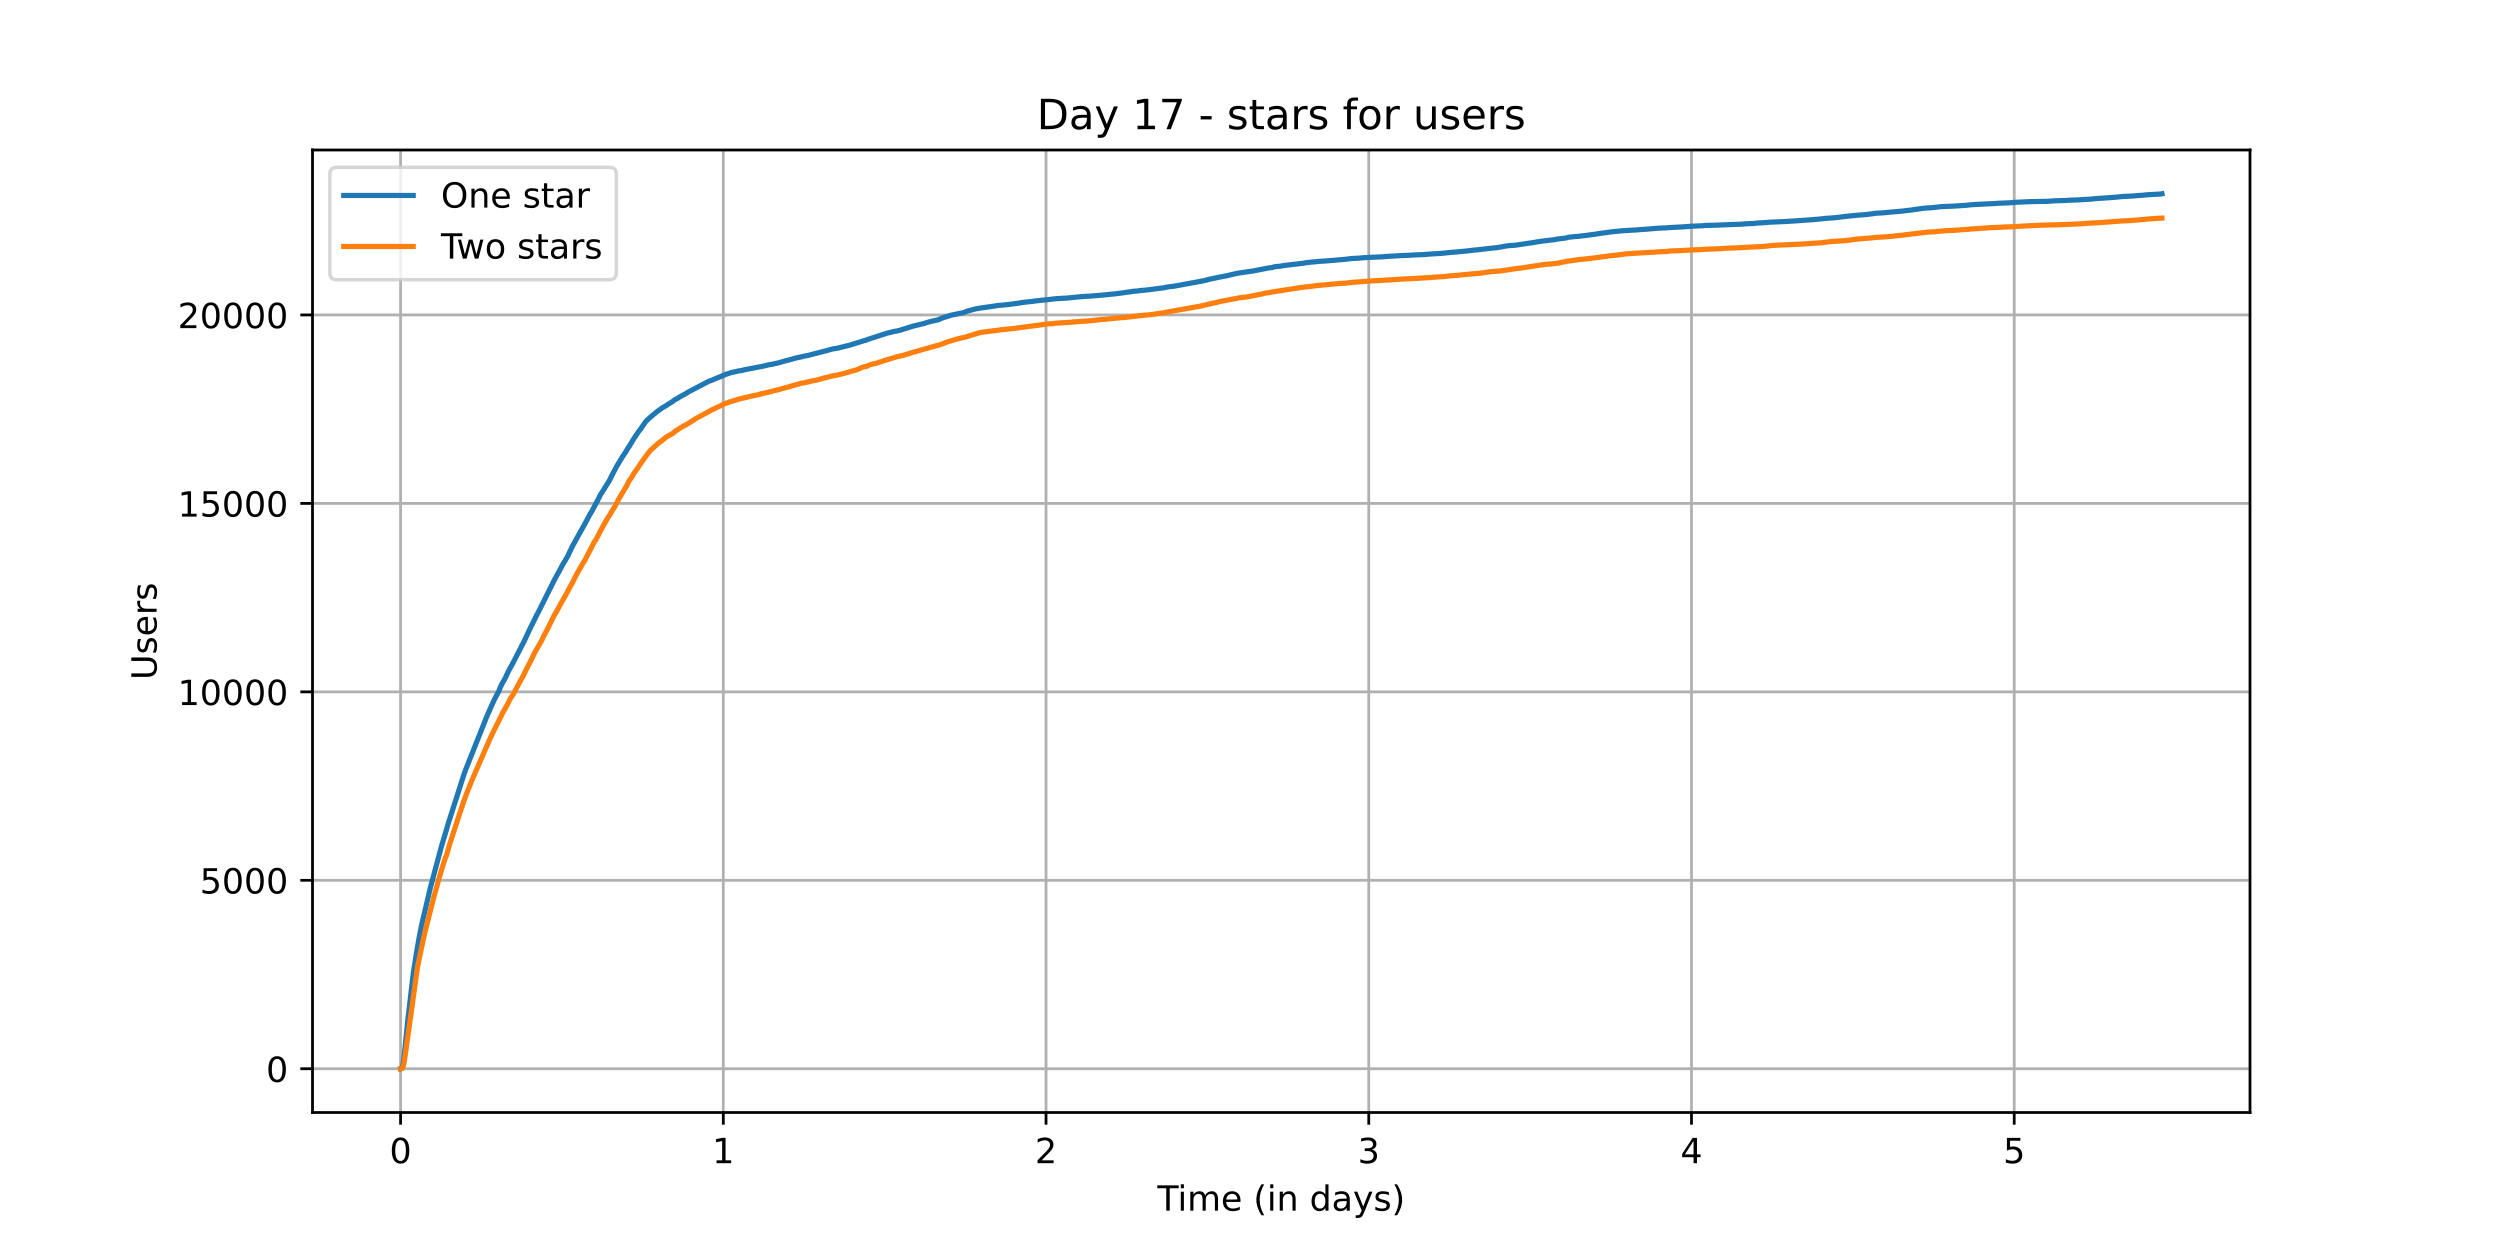 <?xml version="1.0" encoding="utf-8" standalone="no"?>
<!DOCTYPE svg PUBLIC "-//W3C//DTD SVG 1.1//EN"
  "http://www.w3.org/Graphics/SVG/1.1/DTD/svg11.dtd">
<!-- Created with matplotlib (https://matplotlib.org/) -->
<svg height="360pt" version="1.1" viewBox="0 0 720 360" width="720pt" xmlns="http://www.w3.org/2000/svg" xmlns:xlink="http://www.w3.org/1999/xlink">
 <defs>
  <style type="text/css">*{stroke-linecap:butt;stroke-linejoin:round;}</style>
 </defs>
 <g id="figure_1">
  <g id="patch_1">
   <path d="M 0 360 
L 720 360 
L 720 0 
L 0 0 
z
" style="fill:#ffffff;"/>
  </g>
  <g id="axes_1">
   <g id="patch_2">
    <path d="M 90 320.4 
L 648 320.4 
L 648 43.2 
L 90 43.2 
z
" style="fill:#ffffff;"/>
   </g>
   <g id="matplotlib.axis_1">
    <g id="xtick_1">
     <g id="line2d_1">
      <path clip-path="url(#p22f2c42dc0)" d="M 115.364 320.4 
L 115.364 43.2 
" style="fill:none;stroke:#b0b0b0;stroke-linecap:square;stroke-width:0.8;"/>
     </g>
     <g id="line2d_2">
      <defs>
       <path d="M 0 0 
L 0 3.5 
" id="mfcbc99f8b6" style="stroke:#000000;stroke-width:0.8;"/>
      </defs>
      <g>
       <use style="stroke:#000000;stroke-width:0.8;" x="115.364" xlink:href="#mfcbc99f8b6" y="320.4"/>
      </g>
     </g>
     <g id="text_1">
      <!-- 0 -->
      <g transform="translate(112.182 334.998)scale(0.1 -0.1)">
       <defs>
        <path d="M 31.781 66.406 
Q 24.172 66.406 20.328 58.906 
Q 16.5 51.422 16.5 36.375 
Q 16.5 21.391 20.328 13.891 
Q 24.172 6.391 31.781 6.391 
Q 39.453 6.391 43.281 13.891 
Q 47.125 21.391 47.125 36.375 
Q 47.125 51.422 43.281 58.906 
Q 39.453 66.406 31.781 66.406 
z
M 31.781 74.219 
Q 44.047 74.219 50.516 64.516 
Q 56.984 54.828 56.984 36.375 
Q 56.984 17.969 50.516 8.266 
Q 44.047 -1.422 31.781 -1.422 
Q 19.531 -1.422 13.062 8.266 
Q 6.594 17.969 6.594 36.375 
Q 6.594 54.828 13.062 64.516 
Q 19.531 74.219 31.781 74.219 
z
" id="DejaVuSans-48"/>
       </defs>
       <use xlink:href="#DejaVuSans-48"/>
      </g>
     </g>
    </g>
    <g id="xtick_2">
     <g id="line2d_3">
      <path clip-path="url(#p22f2c42dc0)" d="M 208.31 320.4 
L 208.31 43.2 
" style="fill:none;stroke:#b0b0b0;stroke-linecap:square;stroke-width:0.8;"/>
     </g>
     <g id="line2d_4">
      <g>
       <use style="stroke:#000000;stroke-width:0.8;" x="208.31" xlink:href="#mfcbc99f8b6" y="320.4"/>
      </g>
     </g>
     <g id="text_2">
      <!-- 1 -->
      <g transform="translate(205.128 334.998)scale(0.1 -0.1)">
       <defs>
        <path d="M 12.406 8.297 
L 28.516 8.297 
L 28.516 63.922 
L 10.984 60.406 
L 10.984 69.391 
L 28.422 72.906 
L 38.281 72.906 
L 38.281 8.297 
L 54.391 8.297 
L 54.391 0 
L 12.406 0 
z
" id="DejaVuSans-49"/>
       </defs>
       <use xlink:href="#DejaVuSans-49"/>
      </g>
     </g>
    </g>
    <g id="xtick_3">
     <g id="line2d_5">
      <path clip-path="url(#p22f2c42dc0)" d="M 301.256 320.4 
L 301.256 43.2 
" style="fill:none;stroke:#b0b0b0;stroke-linecap:square;stroke-width:0.8;"/>
     </g>
     <g id="line2d_6">
      <g>
       <use style="stroke:#000000;stroke-width:0.8;" x="301.256" xlink:href="#mfcbc99f8b6" y="320.4"/>
      </g>
     </g>
     <g id="text_3">
      <!-- 2 -->
      <g transform="translate(298.075 334.998)scale(0.1 -0.1)">
       <defs>
        <path d="M 19.188 8.297 
L 53.609 8.297 
L 53.609 0 
L 7.328 0 
L 7.328 8.297 
Q 12.938 14.109 22.625 23.891 
Q 32.328 33.688 34.812 36.531 
Q 39.547 41.844 41.422 45.531 
Q 43.312 49.219 43.312 52.781 
Q 43.312 58.594 39.234 62.25 
Q 35.156 65.922 28.609 65.922 
Q 23.969 65.922 18.812 64.312 
Q 13.672 62.703 7.812 59.422 
L 7.812 69.391 
Q 13.766 71.781 18.938 73 
Q 24.125 74.219 28.422 74.219 
Q 39.75 74.219 46.484 68.547 
Q 53.219 62.891 53.219 53.422 
Q 53.219 48.922 51.531 44.891 
Q 49.859 40.875 45.406 35.406 
Q 44.188 33.984 37.641 27.219 
Q 31.109 20.453 19.188 8.297 
z
" id="DejaVuSans-50"/>
       </defs>
       <use xlink:href="#DejaVuSans-50"/>
      </g>
     </g>
    </g>
    <g id="xtick_4">
     <g id="line2d_7">
      <path clip-path="url(#p22f2c42dc0)" d="M 394.202 320.4 
L 394.202 43.2 
" style="fill:none;stroke:#b0b0b0;stroke-linecap:square;stroke-width:0.8;"/>
     </g>
     <g id="line2d_8">
      <g>
       <use style="stroke:#000000;stroke-width:0.8;" x="394.202" xlink:href="#mfcbc99f8b6" y="320.4"/>
      </g>
     </g>
     <g id="text_4">
      <!-- 3 -->
      <g transform="translate(391.021 334.998)scale(0.1 -0.1)">
       <defs>
        <path d="M 40.578 39.312 
Q 47.656 37.797 51.625 33 
Q 55.609 28.219 55.609 21.188 
Q 55.609 10.406 48.188 4.484 
Q 40.766 -1.422 27.094 -1.422 
Q 22.516 -1.422 17.656 -0.516 
Q 12.797 0.391 7.625 2.203 
L 7.625 11.719 
Q 11.719 9.328 16.594 8.109 
Q 21.484 6.891 26.812 6.891 
Q 36.078 6.891 40.938 10.547 
Q 45.797 14.203 45.797 21.188 
Q 45.797 27.641 41.281 31.266 
Q 36.766 34.906 28.719 34.906 
L 20.219 34.906 
L 20.219 43.016 
L 29.109 43.016 
Q 36.375 43.016 40.234 45.922 
Q 44.094 48.828 44.094 54.297 
Q 44.094 59.906 40.109 62.906 
Q 36.141 65.922 28.719 65.922 
Q 24.656 65.922 20.016 65.031 
Q 15.375 64.156 9.812 62.312 
L 9.812 71.094 
Q 15.438 72.656 20.344 73.438 
Q 25.25 74.219 29.594 74.219 
Q 40.828 74.219 47.359 69.109 
Q 53.906 64.016 53.906 55.328 
Q 53.906 49.266 50.438 45.094 
Q 46.969 40.922 40.578 39.312 
z
" id="DejaVuSans-51"/>
       </defs>
       <use xlink:href="#DejaVuSans-51"/>
      </g>
     </g>
    </g>
    <g id="xtick_5">
     <g id="line2d_9">
      <path clip-path="url(#p22f2c42dc0)" d="M 487.148 320.4 
L 487.148 43.2 
" style="fill:none;stroke:#b0b0b0;stroke-linecap:square;stroke-width:0.8;"/>
     </g>
     <g id="line2d_10">
      <g>
       <use style="stroke:#000000;stroke-width:0.8;" x="487.148" xlink:href="#mfcbc99f8b6" y="320.4"/>
      </g>
     </g>
     <g id="text_5">
      <!-- 4 -->
      <g transform="translate(483.967 334.998)scale(0.1 -0.1)">
       <defs>
        <path d="M 37.797 64.312 
L 12.891 25.391 
L 37.797 25.391 
z
M 35.203 72.906 
L 47.609 72.906 
L 47.609 25.391 
L 58.016 25.391 
L 58.016 17.188 
L 47.609 17.188 
L 47.609 0 
L 37.797 0 
L 37.797 17.188 
L 4.891 17.188 
L 4.891 26.703 
z
" id="DejaVuSans-52"/>
       </defs>
       <use xlink:href="#DejaVuSans-52"/>
      </g>
     </g>
    </g>
    <g id="xtick_6">
     <g id="line2d_11">
      <path clip-path="url(#p22f2c42dc0)" d="M 580.094 320.4 
L 580.094 43.2 
" style="fill:none;stroke:#b0b0b0;stroke-linecap:square;stroke-width:0.8;"/>
     </g>
     <g id="line2d_12">
      <g>
       <use style="stroke:#000000;stroke-width:0.8;" x="580.094" xlink:href="#mfcbc99f8b6" y="320.4"/>
      </g>
     </g>
     <g id="text_6">
      <!-- 5 -->
      <g transform="translate(576.913 334.998)scale(0.1 -0.1)">
       <defs>
        <path d="M 10.797 72.906 
L 49.516 72.906 
L 49.516 64.594 
L 19.828 64.594 
L 19.828 46.734 
Q 21.969 47.469 24.109 47.828 
Q 26.266 48.188 28.422 48.188 
Q 40.625 48.188 47.75 41.5 
Q 54.891 34.812 54.891 23.391 
Q 54.891 11.625 47.562 5.094 
Q 40.234 -1.422 26.906 -1.422 
Q 22.312 -1.422 17.547 -0.641 
Q 12.797 0.141 7.719 1.703 
L 7.719 11.625 
Q 12.109 9.234 16.797 8.062 
Q 21.484 6.891 26.703 6.891 
Q 35.156 6.891 40.078 11.328 
Q 45.016 15.766 45.016 23.391 
Q 45.016 31 40.078 35.438 
Q 35.156 39.891 26.703 39.891 
Q 22.75 39.891 18.812 39.016 
Q 14.891 38.141 10.797 36.281 
z
" id="DejaVuSans-53"/>
       </defs>
       <use xlink:href="#DejaVuSans-53"/>
      </g>
     </g>
    </g>
    <g id="text_7">
     <!-- Time (in days) -->
     <g transform="translate(333.327 348.677)scale(0.1 -0.1)">
      <defs>
       <path d="M -0.297 72.906 
L 61.375 72.906 
L 61.375 64.594 
L 35.5 64.594 
L 35.5 0 
L 25.594 0 
L 25.594 64.594 
L -0.297 64.594 
z
" id="DejaVuSans-84"/>
       <path d="M 9.422 54.688 
L 18.406 54.688 
L 18.406 0 
L 9.422 0 
z
M 9.422 75.984 
L 18.406 75.984 
L 18.406 64.594 
L 9.422 64.594 
z
" id="DejaVuSans-105"/>
       <path d="M 52 44.188 
Q 55.375 50.25 60.062 53.125 
Q 64.75 56 71.094 56 
Q 79.641 56 84.281 50.016 
Q 88.922 44.047 88.922 33.016 
L 88.922 0 
L 79.891 0 
L 79.891 32.719 
Q 79.891 40.578 77.094 44.375 
Q 74.312 48.188 68.609 48.188 
Q 61.625 48.188 57.562 43.547 
Q 53.516 38.922 53.516 30.906 
L 53.516 0 
L 44.484 0 
L 44.484 32.719 
Q 44.484 40.625 41.703 44.406 
Q 38.922 48.188 33.109 48.188 
Q 26.219 48.188 22.156 43.531 
Q 18.109 38.875 18.109 30.906 
L 18.109 0 
L 9.078 0 
L 9.078 54.688 
L 18.109 54.688 
L 18.109 46.188 
Q 21.188 51.219 25.484 53.609 
Q 29.781 56 35.688 56 
Q 41.656 56 45.828 52.969 
Q 50 49.953 52 44.188 
z
" id="DejaVuSans-109"/>
       <path d="M 56.203 29.594 
L 56.203 25.203 
L 14.891 25.203 
Q 15.484 15.922 20.484 11.062 
Q 25.484 6.203 34.422 6.203 
Q 39.594 6.203 44.453 7.469 
Q 49.312 8.734 54.109 11.281 
L 54.109 2.781 
Q 49.266 0.734 44.188 -0.344 
Q 39.109 -1.422 33.891 -1.422 
Q 20.797 -1.422 13.156 6.188 
Q 5.516 13.812 5.516 26.812 
Q 5.516 40.234 12.766 48.109 
Q 20.016 56 32.328 56 
Q 43.359 56 49.781 48.891 
Q 56.203 41.797 56.203 29.594 
z
M 47.219 32.234 
Q 47.125 39.594 43.094 43.984 
Q 39.062 48.391 32.422 48.391 
Q 24.906 48.391 20.391 44.141 
Q 15.875 39.891 15.188 32.172 
z
" id="DejaVuSans-101"/>
       <path id="DejaVuSans-32"/>
       <path d="M 31 75.875 
Q 24.469 64.656 21.281 53.656 
Q 18.109 42.672 18.109 31.391 
Q 18.109 20.125 21.312 9.062 
Q 24.516 -2 31 -13.188 
L 23.188 -13.188 
Q 15.875 -1.703 12.234 9.375 
Q 8.594 20.453 8.594 31.391 
Q 8.594 42.281 12.203 53.312 
Q 15.828 64.359 23.188 75.875 
z
" id="DejaVuSans-40"/>
       <path d="M 54.891 33.016 
L 54.891 0 
L 45.906 0 
L 45.906 32.719 
Q 45.906 40.484 42.875 44.328 
Q 39.844 48.188 33.797 48.188 
Q 26.516 48.188 22.312 43.547 
Q 18.109 38.922 18.109 30.906 
L 18.109 0 
L 9.078 0 
L 9.078 54.688 
L 18.109 54.688 
L 18.109 46.188 
Q 21.344 51.125 25.703 53.562 
Q 30.078 56 35.797 56 
Q 45.219 56 50.047 50.172 
Q 54.891 44.344 54.891 33.016 
z
" id="DejaVuSans-110"/>
       <path d="M 45.406 46.391 
L 45.406 75.984 
L 54.391 75.984 
L 54.391 0 
L 45.406 0 
L 45.406 8.203 
Q 42.578 3.328 38.25 0.953 
Q 33.938 -1.422 27.875 -1.422 
Q 17.969 -1.422 11.734 6.484 
Q 5.516 14.406 5.516 27.297 
Q 5.516 40.188 11.734 48.094 
Q 17.969 56 27.875 56 
Q 33.938 56 38.25 53.625 
Q 42.578 51.266 45.406 46.391 
z
M 14.797 27.297 
Q 14.797 17.391 18.875 11.75 
Q 22.953 6.109 30.078 6.109 
Q 37.203 6.109 41.297 11.75 
Q 45.406 17.391 45.406 27.297 
Q 45.406 37.203 41.297 42.844 
Q 37.203 48.484 30.078 48.484 
Q 22.953 48.484 18.875 42.844 
Q 14.797 37.203 14.797 27.297 
z
" id="DejaVuSans-100"/>
       <path d="M 34.281 27.484 
Q 23.391 27.484 19.188 25 
Q 14.984 22.516 14.984 16.5 
Q 14.984 11.719 18.141 8.906 
Q 21.297 6.109 26.703 6.109 
Q 34.188 6.109 38.703 11.406 
Q 43.219 16.703 43.219 25.484 
L 43.219 27.484 
z
M 52.203 31.203 
L 52.203 0 
L 43.219 0 
L 43.219 8.297 
Q 40.141 3.328 35.547 0.953 
Q 30.953 -1.422 24.312 -1.422 
Q 15.922 -1.422 10.953 3.297 
Q 6 8.016 6 15.922 
Q 6 25.141 12.172 29.828 
Q 18.359 34.516 30.609 34.516 
L 43.219 34.516 
L 43.219 35.406 
Q 43.219 41.609 39.141 45 
Q 35.062 48.391 27.688 48.391 
Q 23 48.391 18.547 47.266 
Q 14.109 46.141 10.016 43.891 
L 10.016 52.203 
Q 14.938 54.109 19.578 55.047 
Q 24.219 56 28.609 56 
Q 40.484 56 46.344 49.844 
Q 52.203 43.703 52.203 31.203 
z
" id="DejaVuSans-97"/>
       <path d="M 32.172 -5.078 
Q 28.375 -14.844 24.75 -17.812 
Q 21.141 -20.797 15.094 -20.797 
L 7.906 -20.797 
L 7.906 -13.281 
L 13.188 -13.281 
Q 16.891 -13.281 18.938 -11.516 
Q 21 -9.766 23.484 -3.219 
L 25.094 0.875 
L 2.984 54.688 
L 12.5 54.688 
L 29.594 11.922 
L 46.688 54.688 
L 56.203 54.688 
z
" id="DejaVuSans-121"/>
       <path d="M 44.281 53.078 
L 44.281 44.578 
Q 40.484 46.531 36.375 47.5 
Q 32.281 48.484 27.875 48.484 
Q 21.188 48.484 17.844 46.438 
Q 14.5 44.391 14.5 40.281 
Q 14.5 37.156 16.891 35.375 
Q 19.281 33.594 26.516 31.984 
L 29.594 31.297 
Q 39.156 29.25 43.188 25.516 
Q 47.219 21.781 47.219 15.094 
Q 47.219 7.469 41.188 3.016 
Q 35.156 -1.422 24.609 -1.422 
Q 20.219 -1.422 15.453 -0.562 
Q 10.688 0.297 5.422 2 
L 5.422 11.281 
Q 10.406 8.688 15.234 7.391 
Q 20.062 6.109 24.812 6.109 
Q 31.156 6.109 34.562 8.281 
Q 37.984 10.453 37.984 14.406 
Q 37.984 18.062 35.516 20.016 
Q 33.062 21.969 24.703 23.781 
L 21.578 24.516 
Q 13.234 26.266 9.516 29.906 
Q 5.812 33.547 5.812 39.891 
Q 5.812 47.609 11.281 51.797 
Q 16.75 56 26.812 56 
Q 31.781 56 36.172 55.266 
Q 40.578 54.547 44.281 53.078 
z
" id="DejaVuSans-115"/>
       <path d="M 8.016 75.875 
L 15.828 75.875 
Q 23.141 64.359 26.781 53.312 
Q 30.422 42.281 30.422 31.391 
Q 30.422 20.453 26.781 9.375 
Q 23.141 -1.703 15.828 -13.188 
L 8.016 -13.188 
Q 14.5 -2 17.703 9.062 
Q 20.906 20.125 20.906 31.391 
Q 20.906 42.672 17.703 53.656 
Q 14.5 64.656 8.016 75.875 
z
" id="DejaVuSans-41"/>
      </defs>
      <use xlink:href="#DejaVuSans-84"/>
      <use x="57.959" xlink:href="#DejaVuSans-105"/>
      <use x="85.742" xlink:href="#DejaVuSans-109"/>
      <use x="183.154" xlink:href="#DejaVuSans-101"/>
      <use x="244.678" xlink:href="#DejaVuSans-32"/>
      <use x="276.465" xlink:href="#DejaVuSans-40"/>
      <use x="315.479" xlink:href="#DejaVuSans-105"/>
      <use x="343.262" xlink:href="#DejaVuSans-110"/>
      <use x="406.641" xlink:href="#DejaVuSans-32"/>
      <use x="438.428" xlink:href="#DejaVuSans-100"/>
      <use x="501.904" xlink:href="#DejaVuSans-97"/>
      <use x="563.184" xlink:href="#DejaVuSans-121"/>
      <use x="622.363" xlink:href="#DejaVuSans-115"/>
      <use x="674.463" xlink:href="#DejaVuSans-41"/>
     </g>
    </g>
   </g>
   <g id="matplotlib.axis_2">
    <g id="ytick_1">
     <g id="line2d_13">
      <path clip-path="url(#p22f2c42dc0)" d="M 90 307.8 
L 648 307.8 
" style="fill:none;stroke:#b0b0b0;stroke-linecap:square;stroke-width:0.8;"/>
     </g>
     <g id="line2d_14">
      <defs>
       <path d="M 0 0 
L -3.5 0 
" id="mbbd71a2b7a" style="stroke:#000000;stroke-width:0.8;"/>
      </defs>
      <g>
       <use style="stroke:#000000;stroke-width:0.8;" x="90" xlink:href="#mbbd71a2b7a" y="307.8"/>
      </g>
     </g>
     <g id="text_8">
      <!-- 0 -->
      <g transform="translate(76.638 311.599)scale(0.1 -0.1)">
       <use xlink:href="#DejaVuSans-48"/>
      </g>
     </g>
    </g>
    <g id="ytick_2">
     <g id="line2d_15">
      <path clip-path="url(#p22f2c42dc0)" d="M 90 253.527 
L 648 253.527 
" style="fill:none;stroke:#b0b0b0;stroke-linecap:square;stroke-width:0.8;"/>
     </g>
     <g id="line2d_16">
      <g>
       <use style="stroke:#000000;stroke-width:0.8;" x="90" xlink:href="#mbbd71a2b7a" y="253.527"/>
      </g>
     </g>
     <g id="text_9">
      <!-- 5000 -->
      <g transform="translate(57.55 257.326)scale(0.1 -0.1)">
       <use xlink:href="#DejaVuSans-53"/>
       <use x="63.623" xlink:href="#DejaVuSans-48"/>
       <use x="127.246" xlink:href="#DejaVuSans-48"/>
       <use x="190.869" xlink:href="#DejaVuSans-48"/>
      </g>
     </g>
    </g>
    <g id="ytick_3">
     <g id="line2d_17">
      <path clip-path="url(#p22f2c42dc0)" d="M 90 199.254 
L 648 199.254 
" style="fill:none;stroke:#b0b0b0;stroke-linecap:square;stroke-width:0.8;"/>
     </g>
     <g id="line2d_18">
      <g>
       <use style="stroke:#000000;stroke-width:0.8;" x="90" xlink:href="#mbbd71a2b7a" y="199.254"/>
      </g>
     </g>
     <g id="text_10">
      <!-- 10000 -->
      <g transform="translate(51.188 203.053)scale(0.1 -0.1)">
       <use xlink:href="#DejaVuSans-49"/>
       <use x="63.623" xlink:href="#DejaVuSans-48"/>
       <use x="127.246" xlink:href="#DejaVuSans-48"/>
       <use x="190.869" xlink:href="#DejaVuSans-48"/>
       <use x="254.492" xlink:href="#DejaVuSans-48"/>
      </g>
     </g>
    </g>
    <g id="ytick_4">
     <g id="line2d_19">
      <path clip-path="url(#p22f2c42dc0)" d="M 90 144.981 
L 648 144.981 
" style="fill:none;stroke:#b0b0b0;stroke-linecap:square;stroke-width:0.8;"/>
     </g>
     <g id="line2d_20">
      <g>
       <use style="stroke:#000000;stroke-width:0.8;" x="90" xlink:href="#mbbd71a2b7a" y="144.981"/>
      </g>
     </g>
     <g id="text_11">
      <!-- 15000 -->
      <g transform="translate(51.188 148.78)scale(0.1 -0.1)">
       <use xlink:href="#DejaVuSans-49"/>
       <use x="63.623" xlink:href="#DejaVuSans-53"/>
       <use x="127.246" xlink:href="#DejaVuSans-48"/>
       <use x="190.869" xlink:href="#DejaVuSans-48"/>
       <use x="254.492" xlink:href="#DejaVuSans-48"/>
      </g>
     </g>
    </g>
    <g id="ytick_5">
     <g id="line2d_21">
      <path clip-path="url(#p22f2c42dc0)" d="M 90 90.708 
L 648 90.708 
" style="fill:none;stroke:#b0b0b0;stroke-linecap:square;stroke-width:0.8;"/>
     </g>
     <g id="line2d_22">
      <g>
       <use style="stroke:#000000;stroke-width:0.8;" x="90" xlink:href="#mbbd71a2b7a" y="90.708"/>
      </g>
     </g>
     <g id="text_12">
      <!-- 20000 -->
      <g transform="translate(51.188 94.508)scale(0.1 -0.1)">
       <use xlink:href="#DejaVuSans-50"/>
       <use x="63.623" xlink:href="#DejaVuSans-48"/>
       <use x="127.246" xlink:href="#DejaVuSans-48"/>
       <use x="190.869" xlink:href="#DejaVuSans-48"/>
       <use x="254.492" xlink:href="#DejaVuSans-48"/>
      </g>
     </g>
    </g>
    <g id="text_13">
     <!-- Users -->
     <g transform="translate(45.108 195.801)rotate(-90)scale(0.1 -0.1)">
      <defs>
       <path d="M 8.688 72.906 
L 18.609 72.906 
L 18.609 28.609 
Q 18.609 16.891 22.844 11.734 
Q 27.094 6.594 36.625 6.594 
Q 46.094 6.594 50.344 11.734 
Q 54.594 16.891 54.594 28.609 
L 54.594 72.906 
L 64.5 72.906 
L 64.5 27.391 
Q 64.5 13.141 57.438 5.859 
Q 50.391 -1.422 36.625 -1.422 
Q 22.797 -1.422 15.734 5.859 
Q 8.688 13.141 8.688 27.391 
z
" id="DejaVuSans-85"/>
       <path d="M 41.109 46.297 
Q 39.594 47.172 37.812 47.578 
Q 36.031 48 33.891 48 
Q 26.266 48 22.188 43.047 
Q 18.109 38.094 18.109 28.812 
L 18.109 0 
L 9.078 0 
L 9.078 54.688 
L 18.109 54.688 
L 18.109 46.188 
Q 20.953 51.172 25.484 53.578 
Q 30.031 56 36.531 56 
Q 37.453 56 38.578 55.875 
Q 39.703 55.766 41.062 55.516 
z
" id="DejaVuSans-114"/>
      </defs>
      <use xlink:href="#DejaVuSans-85"/>
      <use x="73.193" xlink:href="#DejaVuSans-115"/>
      <use x="125.293" xlink:href="#DejaVuSans-101"/>
      <use x="186.816" xlink:href="#DejaVuSans-114"/>
      <use x="227.93" xlink:href="#DejaVuSans-115"/>
     </g>
    </g>
   </g>
   <g id="line2d_23">
    <path clip-path="url(#p22f2c42dc0)" d="M 115.364 307.8 
L 115.716 307.746 
L 115.908 307.236 
L 116.292 305.217 
L 116.803 300.224 
L 117.443 293.895 
L 118.019 288.935 
L 119.043 280.121 
L 119.619 276.495 
L 120.067 273.706 
L 120.642 270.373 
L 121.474 266.184 
L 123.97 255.568 
L 127.044 244.105 
L 128.644 238.721 
L 129.093 237.18 
L 133.443 223.59 
L 133.699 222.83 
L 134.083 221.745 
L 134.531 220.605 
L 140.353 205.962 
L 141.439 203.542 
L 141.632 203.097 
L 141.951 202.424 
L 142.463 201.306 
L 143.678 199.015 
L 144.062 197.995 
L 144.574 196.931 
L 145.405 195.488 
L 146.3 193.588 
L 146.429 193.328 
L 147.197 191.873 
L 147.388 191.591 
L 149.627 187.26 
L 150.011 186.478 
L 150.714 185.132 
L 150.842 184.926 
L 152.506 181.333 
L 153.21 179.922 
L 154.617 177.057 
L 154.873 176.622 
L 159.735 166.875 
L 159.991 166.43 
L 160.247 165.931 
L 160.502 165.475 
L 160.95 164.693 
L 162.101 162.522 
L 162.549 161.762 
L 162.74 161.502 
L 163.7 159.809 
L 163.828 159.472 
L 164.275 158.517 
L 164.468 158.137 
L 164.916 157.16 
L 165.107 156.878 
L 165.555 156.053 
L 166.067 155.109 
L 166.77 153.849 
L 168.754 150.3 
L 169.969 147.988 
L 170.161 147.738 
L 170.545 147.065 
L 172.274 143.809 
L 172.658 143.049 
L 173.042 142.257 
L 173.362 141.844 
L 175.411 138.544 
L 175.667 138.067 
L 176.242 136.873 
L 177.521 134.463 
L 177.777 134.007 
L 178.993 131.999 
L 179.249 131.576 
L 180.273 130.056 
L 180.912 128.949 
L 181.168 128.634 
L 182.452 126.474 
L 183.859 124.368 
L 184.371 123.706 
L 184.499 123.565 
L 185.779 121.676 
L 186.163 121.199 
L 187.508 119.961 
L 187.699 119.831 
L 188.275 119.31 
L 188.659 119.028 
L 189.106 118.637 
L 189.618 118.268 
L 190.706 117.476 
L 191.666 116.933 
L 191.92 116.781 
L 192.305 116.477 
L 193.52 115.761 
L 194.48 115.055 
L 195.119 114.762 
L 195.567 114.436 
L 195.759 114.328 
L 196.782 113.742 
L 197.102 113.59 
L 198.382 112.819 
L 199.149 112.418 
L 204.073 109.834 
L 204.329 109.715 
L 204.713 109.639 
L 205.801 109.161 
L 206.952 108.673 
L 207.208 108.586 
L 207.528 108.456 
L 208.871 107.891 
L 209.191 107.75 
L 209.958 107.522 
L 210.342 107.37 
L 212.196 106.958 
L 212.645 106.827 
L 213.54 106.73 
L 214.116 106.556 
L 214.628 106.447 
L 219.617 105.492 
L 220.577 105.264 
L 220.96 105.188 
L 221.344 105.058 
L 222.24 104.95 
L 223.391 104.667 
L 223.966 104.57 
L 226.269 103.897 
L 227.356 103.636 
L 227.612 103.56 
L 229.467 103.039 
L 230.107 102.931 
L 231.705 102.551 
L 232.474 102.399 
L 232.985 102.301 
L 234.778 101.813 
L 235.225 101.715 
L 236.569 101.368 
L 237.784 101.053 
L 239.767 100.499 
L 240.343 100.412 
L 240.662 100.369 
L 241.366 100.26 
L 241.557 100.184 
L 242.901 99.848 
L 244.436 99.479 
L 244.948 99.338 
L 248.85 98.111 
L 249.297 98.024 
L 249.873 97.764 
L 255.438 95.962 
L 255.885 95.864 
L 257.485 95.441 
L 258.317 95.343 
L 258.636 95.235 
L 259.148 95.126 
L 262.989 93.91 
L 263.501 93.802 
L 263.949 93.693 
L 265.228 93.368 
L 265.741 93.259 
L 266.06 93.172 
L 266.637 92.988 
L 266.956 92.879 
L 268.556 92.456 
L 269.132 92.347 
L 270.348 92.076 
L 270.604 91.902 
L 271.629 91.501 
L 272.333 91.273 
L 272.781 91.153 
L 273.101 91.067 
L 273.869 90.784 
L 274.381 90.676 
L 277.452 90.046 
L 278.478 89.645 
L 279.053 89.46 
L 279.502 89.352 
L 280.973 88.961 
L 281.549 88.863 
L 282.254 88.733 
L 285.964 88.201 
L 286.732 88.092 
L 287.371 87.973 
L 288.843 87.864 
L 289.291 87.81 
L 290.442 87.702 
L 293.833 87.235 
L 294.345 87.126 
L 296.328 86.898 
L 297.479 86.79 
L 298.119 86.67 
L 299.205 86.573 
L 299.782 86.486 
L 301.125 86.367 
L 302.084 86.269 
L 302.66 86.182 
L 304.324 86.008 
L 306.244 85.9 
L 307.139 85.856 
L 308.227 85.748 
L 309.89 85.574 
L 311.106 85.466 
L 312.32 85.368 
L 314.176 85.27 
L 314.623 85.227 
L 316.03 85.118 
L 316.478 85.064 
L 317.885 84.955 
L 319.741 84.749 
L 321.02 84.641 
L 323.643 84.304 
L 324.282 84.196 
L 324.729 84.141 
L 325.561 84.033 
L 326.202 83.913 
L 327.353 83.816 
L 327.8 83.772 
L 328.44 83.664 
L 329.528 83.588 
L 330.488 83.479 
L 330.935 83.436 
L 334.005 83.023 
L 334.965 82.926 
L 335.795 82.752 
L 336.244 82.654 
L 336.755 82.578 
L 337.779 82.47 
L 338.355 82.383 
L 346.736 80.842 
L 348.399 80.386 
L 348.911 80.31 
L 349.231 80.223 
L 349.934 80.082 
L 350.446 79.973 
L 351.278 79.789 
L 351.917 79.691 
L 352.621 79.55 
L 353.197 79.441 
L 353.645 79.333 
L 355.371 78.931 
L 356.459 78.681 
L 361.129 78.008 
L 361.64 77.9 
L 365.351 77.173 
L 365.799 77.118 
L 366.438 77.032 
L 367.078 76.814 
L 368.357 76.706 
L 369.06 76.597 
L 369.444 76.521 
L 370.211 76.413 
L 372.258 76.174 
L 373.218 76.066 
L 375.457 75.794 
L 375.969 75.686 
L 377.951 75.458 
L 379.167 75.36 
L 379.678 75.284 
L 381.598 75.175 
L 382.877 75.067 
L 384.284 74.958 
L 385.755 74.817 
L 387.162 74.709 
L 389.274 74.459 
L 391.32 74.35 
L 392.728 74.22 
L 394.646 74.112 
L 395.478 74.079 
L 398.037 73.971 
L 399.316 73.862 
L 401.043 73.753 
L 401.939 73.71 
L 403.73 73.602 
L 404.497 73.58 
L 406.672 73.471 
L 407.695 73.406 
L 410.318 73.308 
L 410.83 73.243 
L 411.981 73.156 
L 413.772 73.048 
L 414.795 72.983 
L 416.074 72.885 
L 416.586 72.809 
L 417.546 72.722 
L 417.802 72.69 
L 419.337 72.581 
L 420.872 72.429 
L 422.088 72.321 
L 424.327 72.049 
L 425.542 71.941 
L 427.589 71.702 
L 428.484 71.593 
L 430.084 71.431 
L 431.171 71.322 
L 431.939 71.17 
L 432.642 71.062 
L 433.409 70.91 
L 434.113 70.801 
L 434.561 70.747 
L 435.969 70.649 
L 436.352 70.627 
L 441.788 69.824 
L 442.3 69.748 
L 442.62 69.661 
L 443.453 69.553 
L 444.093 69.444 
L 446.331 69.173 
L 447.356 69.075 
L 447.931 68.977 
L 448.379 68.869 
L 450.745 68.576 
L 451.194 68.489 
L 451.706 68.326 
L 452.793 68.228 
L 453.306 68.153 
L 454.777 68.055 
L 455.353 67.957 
L 456.44 67.849 
L 459.446 67.447 
L 460.022 67.338 
L 463.732 66.817 
L 464.691 66.709 
L 466.29 66.546 
L 467.57 66.437 
L 468.529 66.383 
L 470.192 66.275 
L 471.023 66.242 
L 472.176 66.144 
L 472.56 66.112 
L 474.286 66.003 
L 475.63 65.884 
L 476.781 65.775 
L 477.804 65.71 
L 480.043 65.613 
L 480.49 65.558 
L 482.409 65.461 
L 482.793 65.439 
L 484.904 65.33 
L 485.352 65.276 
L 487.143 65.168 
L 488.102 65.113 
L 490.342 65.016 
L 490.854 64.94 
L 494.691 64.831 
L 495.587 64.788 
L 498.209 64.69 
L 498.593 64.668 
L 501.599 64.56 
L 502.942 64.44 
L 505.246 64.353 
L 505.629 64.267 
L 507.617 64.158 
L 508.704 64.082 
L 509.855 63.974 
L 510.623 63.952 
L 513.247 63.843 
L 514.206 63.789 
L 516.061 63.68 
L 517.084 63.615 
L 518.62 63.507 
L 519.771 63.42 
L 521.497 63.311 
L 522.841 63.192 
L 524.055 63.083 
L 525.847 62.888 
L 527.445 62.779 
L 528.725 62.671 
L 529.684 62.562 
L 531.987 62.28 
L 532.947 62.172 
L 534.417 62.031 
L 535.569 61.922 
L 536.464 61.879 
L 537.616 61.77 
L 540.431 61.401 
L 542.414 61.292 
L 544.014 61.13 
L 545.23 61.021 
L 546.51 60.913 
L 547.662 60.815 
L 548.046 60.782 
L 548.686 60.695 
L 548.942 60.652 
L 550.031 60.543 
L 553.806 60.001 
L 555.021 59.892 
L 555.917 59.849 
L 556.942 59.751 
L 557.389 59.697 
L 558.349 59.599 
L 558.861 59.534 
L 559.82 59.48 
L 562.444 59.371 
L 563.467 59.306 
L 565.195 59.197 
L 566.282 59.122 
L 567.243 59.013 
L 568.522 58.904 
L 570.825 58.796 
L 571.785 58.742 
L 574.216 58.633 
L 575.367 58.546 
L 578.181 58.438 
L 579.206 58.373 
L 580.548 58.264 
L 581.38 58.231 
L 583.427 58.123 
L 584.322 58.079 
L 589.632 57.982 
L 590.015 57.949 
L 591.743 57.841 
L 592.127 57.819 
L 595.197 57.732 
L 595.516 57.678 
L 598.587 57.569 
L 599.801 57.472 
L 602.041 57.363 
L 603.767 57.179 
L 605.559 57.07 
L 605.942 57.037 
L 607.605 56.929 
L 608.052 56.885 
L 609.587 56.777 
L 611.378 56.582 
L 613.809 56.473 
L 614.705 56.43 
L 615.536 56.321 
L 616.368 56.288 
L 617.454 56.191 
L 617.903 56.147 
L 619.118 56.05 
L 621.229 55.941 
L 622.252 55.876 
L 622.636 55.8 
L 622.636 55.8 
" style="fill:none;stroke:#1f77b4;stroke-linecap:square;stroke-width:1.5;"/>
   </g>
   <g id="line2d_24">
    <path clip-path="url(#p22f2c42dc0)" d="M 115.364 307.8 
L 115.845 307.691 
L 116.036 307.333 
L 116.355 306.139 
L 116.803 303.165 
L 120.258 278.406 
L 122.178 269.255 
L 124.93 258.401 
L 126.724 252.018 
L 127.364 249.88 
L 128.195 247.231 
L 128.58 246.374 
L 129.413 243.411 
L 130.053 241.446 
L 130.564 239.85 
L 131.524 236.963 
L 131.844 235.878 
L 132.036 235.389 
L 132.355 234.347 
L 132.611 233.631 
L 133.634 230.559 
L 134.594 227.975 
L 135.17 226.608 
L 135.682 225.273 
L 136.385 223.623 
L 141.184 212.605 
L 142.655 209.588 
L 144.254 206.407 
L 144.893 205.061 
L 145.341 204.28 
L 145.533 203.976 
L 145.981 203.194 
L 146.493 202.174 
L 146.876 201.349 
L 147.772 200.014 
L 148.156 199.319 
L 149.819 196.15 
L 150.842 194.38 
L 151.29 193.371 
L 153.21 189.626 
L 153.914 188.107 
L 155.577 185.197 
L 156.024 184.438 
L 156.472 183.417 
L 156.92 182.582 
L 157.752 180.997 
L 159.287 177.881 
L 159.798 176.872 
L 160.119 176.427 
L 161.398 174.039 
L 161.589 173.713 
L 162.549 172.02 
L 162.74 171.705 
L 163.7 169.903 
L 164.403 168.612 
L 164.979 167.613 
L 165.235 167.049 
L 165.428 166.669 
L 165.939 165.67 
L 166.195 165.16 
L 167.986 162.045 
L 168.433 161.372 
L 171.123 156.161 
L 171.634 155.391 
L 172.274 154.24 
L 172.658 153.404 
L 173.426 151.982 
L 175.089 149.041 
L 175.411 148.628 
L 175.602 148.335 
L 176.498 146.761 
L 177.009 146.034 
L 177.586 144.884 
L 177.777 144.634 
L 178.033 144.004 
L 179.249 141.942 
L 180.337 140.151 
L 180.593 139.695 
L 180.912 139.033 
L 181.168 138.512 
L 182.003 137.318 
L 182.324 136.808 
L 182.58 136.298 
L 183.411 135.147 
L 184.371 133.725 
L 184.883 132.965 
L 186.035 131.38 
L 186.163 131.207 
L 186.548 130.664 
L 187.252 129.774 
L 188.467 128.667 
L 188.978 128.233 
L 189.427 127.744 
L 190.194 127.234 
L 191.217 126.42 
L 191.92 125.845 
L 192.433 125.562 
L 193.52 124.944 
L 193.712 124.846 
L 193.968 124.661 
L 194.415 124.227 
L 194.736 124.01 
L 196.846 122.686 
L 197.23 122.545 
L 197.613 122.306 
L 198.253 121.904 
L 198.701 121.655 
L 199.085 121.405 
L 199.469 121.188 
L 200.301 120.602 
L 204.266 118.453 
L 204.778 118.149 
L 207.528 116.846 
L 207.912 116.694 
L 208.296 116.434 
L 209.063 116.151 
L 209.51 115.978 
L 209.958 115.804 
L 212.965 114.903 
L 213.349 114.795 
L 215.267 114.393 
L 215.587 114.252 
L 218.53 113.644 
L 219.105 113.449 
L 219.617 113.34 
L 220.768 113.047 
L 221.408 112.939 
L 223.198 112.439 
L 223.775 112.342 
L 225.502 111.853 
L 225.949 111.755 
L 228.251 111.082 
L 228.635 110.985 
L 230.81 110.355 
L 231.705 110.257 
L 232.281 110.073 
L 232.921 109.964 
L 234.266 109.606 
L 235.097 109.498 
L 237.401 108.835 
L 237.912 108.738 
L 239.511 108.304 
L 240.022 108.195 
L 240.534 108.119 
L 241.238 108.011 
L 242.581 107.663 
L 243.029 107.566 
L 245.524 106.827 
L 245.907 106.73 
L 246.227 106.61 
L 246.738 106.534 
L 247.122 106.328 
L 247.378 106.23 
L 247.698 106.078 
L 248.018 105.926 
L 248.466 105.742 
L 249.808 105.438 
L 250.129 105.221 
L 250.513 105.069 
L 251.28 104.852 
L 251.6 104.765 
L 252.24 104.656 
L 252.815 104.461 
L 253.136 104.342 
L 253.583 104.233 
L 254.415 103.929 
L 255.182 103.69 
L 258.252 102.768 
L 260.108 102.344 
L 263.565 101.27 
L 264.013 101.172 
L 264.588 100.998 
L 266.7 100.391 
L 267.149 100.315 
L 267.596 100.141 
L 269.324 99.663 
L 269.708 99.555 
L 270.861 99.251 
L 272.205 98.719 
L 272.461 98.589 
L 275.66 97.623 
L 276.109 97.514 
L 277.9 97.113 
L 278.478 96.939 
L 282.126 95.821 
L 282.701 95.712 
L 285.708 95.311 
L 286.795 95.202 
L 287.179 95.115 
L 287.948 95.039 
L 288.204 94.974 
L 289.483 94.866 
L 290.186 94.768 
L 290.57 94.735 
L 291.722 94.627 
L 294.856 94.204 
L 297.543 93.856 
L 298.375 93.748 
L 301.573 93.303 
L 303.235 93.205 
L 303.813 93.107 
L 305.092 92.999 
L 305.988 92.955 
L 307.971 92.847 
L 309.57 92.684 
L 311.041 92.575 
L 312.001 92.521 
L 313.536 92.423 
L 314.048 92.358 
L 315.134 92.25 
L 316.925 92.054 
L 318.334 91.946 
L 319.997 91.772 
L 321.148 91.664 
L 322.683 91.512 
L 324.218 91.403 
L 324.538 91.338 
L 325.561 91.251 
L 325.881 91.197 
L 326.969 91.088 
L 329.4 90.784 
L 330.935 90.676 
L 335.476 90.003 
L 335.988 89.894 
L 346.159 88.082 
L 346.415 87.984 
L 347.504 87.734 
L 349.103 87.365 
L 349.359 87.3 
L 349.934 87.191 
L 350.638 87.061 
L 351.213 86.855 
L 351.469 86.812 
L 355.755 85.997 
L 356.075 85.954 
L 356.395 85.878 
L 356.587 85.813 
L 357.483 85.715 
L 358.058 85.628 
L 359.081 85.52 
L 359.785 85.39 
L 360.297 85.281 
L 363.879 84.576 
L 364.455 84.402 
L 365.414 84.293 
L 366.183 84.141 
L 366.758 84.033 
L 374.113 82.882 
L 374.817 82.774 
L 376.8 82.546 
L 377.888 82.437 
L 378.527 82.329 
L 380.255 82.144 
L 381.598 82.036 
L 383.388 81.84 
L 385.051 81.732 
L 385.372 81.666 
L 387.546 81.558 
L 388.058 81.482 
L 388.89 81.373 
L 390.297 81.243 
L 391.96 81.135 
L 393.048 81.059 
L 394.327 80.95 
L 395.35 80.885 
L 397.205 80.787 
L 397.588 80.766 
L 399.252 80.657 
L 399.7 80.614 
L 400.404 80.603 
L 402.258 80.494 
L 403.537 80.386 
L 405.904 80.277 
L 406.864 80.223 
L 409.102 80.114 
L 409.55 80.06 
L 411.789 79.951 
L 413.197 79.821 
L 414.923 79.713 
L 415.946 79.648 
L 416.906 79.539 
L 417.418 79.463 
L 418.761 79.354 
L 419.721 79.3 
L 420.617 79.202 
L 420.872 79.159 
L 422.152 79.051 
L 423.239 78.942 
L 424.583 78.823 
L 425.99 78.714 
L 426.309 78.671 
L 427.205 78.562 
L 427.844 78.454 
L 428.612 78.345 
L 428.932 78.302 
L 429.892 78.193 
L 430.339 78.15 
L 432.067 78.041 
L 436.864 77.325 
L 437.951 77.216 
L 444.733 76.163 
L 446.203 76.055 
L 447.612 75.924 
L 448.379 75.816 
L 448.891 75.751 
L 449.21 75.664 
L 449.594 75.577 
L 450.17 75.479 
L 450.873 75.349 
L 451.322 75.241 
L 454.713 74.763 
L 455.928 74.665 
L 456.248 74.622 
L 457.144 74.513 
L 459.255 74.264 
L 460.086 74.155 
L 463.22 73.721 
L 464.179 73.612 
L 464.563 73.58 
L 465.586 73.471 
L 468.402 73.102 
L 469.937 72.994 
L 470.96 72.929 
L 472.815 72.82 
L 473.839 72.755 
L 476.013 72.646 
L 477.165 72.559 
L 479.276 72.451 
L 479.979 72.44 
L 480.49 72.353 
L 480.811 72.288 
L 483.561 72.18 
L 484.328 72.158 
L 486.12 72.049 
L 486.887 72.028 
L 488.806 71.919 
L 489.574 71.897 
L 491.174 71.789 
L 492.069 71.745 
L 495.331 71.637 
L 496.738 71.507 
L 499.553 71.398 
L 500.32 71.376 
L 502.239 71.268 
L 503.326 71.192 
L 505.885 71.083 
L 506.844 71.029 
L 508.448 70.92 
L 510.495 70.682 
L 512.671 70.573 
L 513.502 70.541 
L 516.061 70.432 
L 516.444 70.41 
L 517.276 70.378 
L 519.067 70.269 
L 520.027 70.215 
L 521.625 70.106 
L 522.776 70.02 
L 524.567 69.922 
L 525.143 69.824 
L 526.103 69.726 
L 526.678 69.629 
L 527.766 69.52 
L 528.725 69.466 
L 530.515 69.357 
L 531.603 69.281 
L 532.435 69.173 
L 535.122 68.826 
L 536.336 68.728 
L 536.785 68.684 
L 538.384 68.576 
L 540.175 68.38 
L 541.839 68.272 
L 542.734 68.228 
L 544.014 68.12 
L 545.166 68.033 
L 545.934 67.925 
L 546.446 67.859 
L 547.79 67.751 
L 550.67 67.371 
L 551.757 67.284 
L 552.078 67.219 
L 552.974 67.11 
L 555.149 66.85 
L 557.326 66.741 
L 557.709 66.665 
L 559.053 66.557 
L 560.332 66.448 
L 562.636 66.34 
L 563.723 66.264 
L 564.939 66.155 
L 565.642 66.144 
L 566.922 66.047 
L 567.499 65.96 
L 569.162 65.851 
L 570.314 65.765 
L 572.041 65.656 
L 573.129 65.58 
L 575.943 65.471 
L 577.095 65.385 
L 580.229 65.276 
L 581.508 65.168 
L 583.746 65.059 
L 584.706 65.005 
L 587.009 64.896 
L 587.904 64.853 
L 592.318 64.744 
L 593.086 64.722 
L 595.644 64.614 
L 596.476 64.581 
L 598.843 64.473 
L 599.738 64.429 
L 601.017 64.321 
L 601.464 64.277 
L 603.703 64.18 
L 604.151 64.136 
L 605.75 64.039 
L 606.198 63.995 
L 607.157 63.941 
L 608.308 63.843 
L 608.564 63.811 
L 610.227 63.713 
L 610.547 63.659 
L 613.042 63.55 
L 614.321 63.442 
L 615.791 63.344 
L 616.24 63.301 
L 617.454 63.203 
L 618.03 63.116 
L 619.63 63.007 
L 620.781 62.921 
L 622.636 62.812 
L 622.636 62.812 
" style="fill:none;stroke:#ff7f0e;stroke-linecap:square;stroke-width:1.5;"/>
   </g>
   <g id="patch_3">
    <path d="M 90 320.4 
L 90 43.2 
" style="fill:none;stroke:#000000;stroke-linecap:square;stroke-linejoin:miter;stroke-width:0.8;"/>
   </g>
   <g id="patch_4">
    <path d="M 648 320.4 
L 648 43.2 
" style="fill:none;stroke:#000000;stroke-linecap:square;stroke-linejoin:miter;stroke-width:0.8;"/>
   </g>
   <g id="patch_5">
    <path d="M 90 320.4 
L 648 320.4 
" style="fill:none;stroke:#000000;stroke-linecap:square;stroke-linejoin:miter;stroke-width:0.8;"/>
   </g>
   <g id="patch_6">
    <path d="M 90 43.2 
L 648 43.2 
" style="fill:none;stroke:#000000;stroke-linecap:square;stroke-linejoin:miter;stroke-width:0.8;"/>
   </g>
   <g id="text_14">
    <!-- Day 17 - stars for users -->
    <g transform="translate(298.609 37.2)scale(0.12 -0.12)">
     <defs>
      <path d="M 19.672 64.797 
L 19.672 8.109 
L 31.594 8.109 
Q 46.688 8.109 53.688 14.938 
Q 60.688 21.781 60.688 36.531 
Q 60.688 51.172 53.688 57.984 
Q 46.688 64.797 31.594 64.797 
z
M 9.812 72.906 
L 30.078 72.906 
Q 51.266 72.906 61.172 64.094 
Q 71.094 55.281 71.094 36.531 
Q 71.094 17.672 61.125 8.828 
Q 51.172 0 30.078 0 
L 9.812 0 
z
" id="DejaVuSans-68"/>
      <path d="M 8.203 72.906 
L 55.078 72.906 
L 55.078 68.703 
L 28.609 0 
L 18.312 0 
L 43.219 64.594 
L 8.203 64.594 
z
" id="DejaVuSans-55"/>
      <path d="M 4.891 31.391 
L 31.203 31.391 
L 31.203 23.391 
L 4.891 23.391 
z
" id="DejaVuSans-45"/>
      <path d="M 18.312 70.219 
L 18.312 54.688 
L 36.812 54.688 
L 36.812 47.703 
L 18.312 47.703 
L 18.312 18.016 
Q 18.312 11.328 20.141 9.422 
Q 21.969 7.516 27.594 7.516 
L 36.812 7.516 
L 36.812 0 
L 27.594 0 
Q 17.188 0 13.234 3.875 
Q 9.281 7.766 9.281 18.016 
L 9.281 47.703 
L 2.688 47.703 
L 2.688 54.688 
L 9.281 54.688 
L 9.281 70.219 
z
" id="DejaVuSans-116"/>
      <path d="M 37.109 75.984 
L 37.109 68.5 
L 28.516 68.5 
Q 23.688 68.5 21.797 66.547 
Q 19.922 64.594 19.922 59.516 
L 19.922 54.688 
L 34.719 54.688 
L 34.719 47.703 
L 19.922 47.703 
L 19.922 0 
L 10.891 0 
L 10.891 47.703 
L 2.297 47.703 
L 2.297 54.688 
L 10.891 54.688 
L 10.891 58.5 
Q 10.891 67.625 15.141 71.797 
Q 19.391 75.984 28.609 75.984 
z
" id="DejaVuSans-102"/>
      <path d="M 30.609 48.391 
Q 23.391 48.391 19.188 42.75 
Q 14.984 37.109 14.984 27.297 
Q 14.984 17.484 19.156 11.844 
Q 23.344 6.203 30.609 6.203 
Q 37.797 6.203 41.984 11.859 
Q 46.188 17.531 46.188 27.297 
Q 46.188 37.016 41.984 42.703 
Q 37.797 48.391 30.609 48.391 
z
M 30.609 56 
Q 42.328 56 49.016 48.375 
Q 55.719 40.766 55.719 27.297 
Q 55.719 13.875 49.016 6.219 
Q 42.328 -1.422 30.609 -1.422 
Q 18.844 -1.422 12.172 6.219 
Q 5.516 13.875 5.516 27.297 
Q 5.516 40.766 12.172 48.375 
Q 18.844 56 30.609 56 
z
" id="DejaVuSans-111"/>
      <path d="M 8.5 21.578 
L 8.5 54.688 
L 17.484 54.688 
L 17.484 21.922 
Q 17.484 14.156 20.5 10.266 
Q 23.531 6.391 29.594 6.391 
Q 36.859 6.391 41.078 11.031 
Q 45.312 15.672 45.312 23.688 
L 45.312 54.688 
L 54.297 54.688 
L 54.297 0 
L 45.312 0 
L 45.312 8.406 
Q 42.047 3.422 37.719 1 
Q 33.406 -1.422 27.688 -1.422 
Q 18.266 -1.422 13.375 4.438 
Q 8.5 10.297 8.5 21.578 
z
M 31.109 56 
z
" id="DejaVuSans-117"/>
     </defs>
     <use xlink:href="#DejaVuSans-68"/>
     <use x="77.002" xlink:href="#DejaVuSans-97"/>
     <use x="138.281" xlink:href="#DejaVuSans-121"/>
     <use x="197.461" xlink:href="#DejaVuSans-32"/>
     <use x="229.248" xlink:href="#DejaVuSans-49"/>
     <use x="292.871" xlink:href="#DejaVuSans-55"/>
     <use x="356.494" xlink:href="#DejaVuSans-32"/>
     <use x="388.281" xlink:href="#DejaVuSans-45"/>
     <use x="424.365" xlink:href="#DejaVuSans-32"/>
     <use x="456.152" xlink:href="#DejaVuSans-115"/>
     <use x="508.252" xlink:href="#DejaVuSans-116"/>
     <use x="547.461" xlink:href="#DejaVuSans-97"/>
     <use x="608.74" xlink:href="#DejaVuSans-114"/>
     <use x="649.854" xlink:href="#DejaVuSans-115"/>
     <use x="701.953" xlink:href="#DejaVuSans-32"/>
     <use x="733.74" xlink:href="#DejaVuSans-102"/>
     <use x="768.945" xlink:href="#DejaVuSans-111"/>
     <use x="830.127" xlink:href="#DejaVuSans-114"/>
     <use x="871.24" xlink:href="#DejaVuSans-32"/>
     <use x="903.027" xlink:href="#DejaVuSans-117"/>
     <use x="966.406" xlink:href="#DejaVuSans-115"/>
     <use x="1018.506" xlink:href="#DejaVuSans-101"/>
     <use x="1080.029" xlink:href="#DejaVuSans-114"/>
     <use x="1121.143" xlink:href="#DejaVuSans-115"/>
    </g>
   </g>
   <g id="legend_1">
    <g id="patch_7">
     <path d="M 97 80.556 
L 175.511 80.556 
Q 177.511 80.556 177.511 78.556 
L 177.511 50.2 
Q 177.511 48.2 175.511 48.2 
L 97 48.2 
Q 95 48.2 95 50.2 
L 95 78.556 
Q 95 80.556 97 80.556 
z
" style="fill:#ffffff;opacity:0.8;stroke:#cccccc;stroke-linejoin:miter;"/>
    </g>
    <g id="line2d_25">
     <path d="M 99 56.298 
L 119 56.298 
" style="fill:none;stroke:#1f77b4;stroke-linecap:square;stroke-width:1.5;"/>
    </g>
    <g id="line2d_26"/>
    <g id="text_15">
     <!-- One star -->
     <g transform="translate(127 59.798)scale(0.1 -0.1)">
      <defs>
       <path d="M 39.406 66.219 
Q 28.656 66.219 22.328 58.203 
Q 16.016 50.203 16.016 36.375 
Q 16.016 22.609 22.328 14.594 
Q 28.656 6.594 39.406 6.594 
Q 50.141 6.594 56.422 14.594 
Q 62.703 22.609 62.703 36.375 
Q 62.703 50.203 56.422 58.203 
Q 50.141 66.219 39.406 66.219 
z
M 39.406 74.219 
Q 54.734 74.219 63.906 63.938 
Q 73.094 53.656 73.094 36.375 
Q 73.094 19.141 63.906 8.859 
Q 54.734 -1.422 39.406 -1.422 
Q 24.031 -1.422 14.812 8.828 
Q 5.609 19.094 5.609 36.375 
Q 5.609 53.656 14.812 63.938 
Q 24.031 74.219 39.406 74.219 
z
" id="DejaVuSans-79"/>
      </defs>
      <use xlink:href="#DejaVuSans-79"/>
      <use x="78.711" xlink:href="#DejaVuSans-110"/>
      <use x="142.09" xlink:href="#DejaVuSans-101"/>
      <use x="203.613" xlink:href="#DejaVuSans-32"/>
      <use x="235.4" xlink:href="#DejaVuSans-115"/>
      <use x="287.5" xlink:href="#DejaVuSans-116"/>
      <use x="326.709" xlink:href="#DejaVuSans-97"/>
      <use x="387.988" xlink:href="#DejaVuSans-114"/>
     </g>
    </g>
    <g id="line2d_27">
     <path d="M 99 70.977 
L 119 70.977 
" style="fill:none;stroke:#ff7f0e;stroke-linecap:square;stroke-width:1.5;"/>
    </g>
    <g id="line2d_28"/>
    <g id="text_16">
     <!-- Two stars -->
     <g transform="translate(127 74.477)scale(0.1 -0.1)">
      <defs>
       <path d="M 4.203 54.688 
L 13.188 54.688 
L 24.422 12.016 
L 35.594 54.688 
L 46.188 54.688 
L 57.422 12.016 
L 68.609 54.688 
L 77.594 54.688 
L 63.281 0 
L 52.688 0 
L 40.922 44.828 
L 29.109 0 
L 18.5 0 
z
" id="DejaVuSans-119"/>
      </defs>
      <use xlink:href="#DejaVuSans-84"/>
      <use x="44.584" xlink:href="#DejaVuSans-119"/>
      <use x="126.371" xlink:href="#DejaVuSans-111"/>
      <use x="187.553" xlink:href="#DejaVuSans-32"/>
      <use x="219.34" xlink:href="#DejaVuSans-115"/>
      <use x="271.439" xlink:href="#DejaVuSans-116"/>
      <use x="310.648" xlink:href="#DejaVuSans-97"/>
      <use x="371.928" xlink:href="#DejaVuSans-114"/>
      <use x="413.041" xlink:href="#DejaVuSans-115"/>
     </g>
    </g>
   </g>
  </g>
 </g>
 <defs>
  <clipPath id="p22f2c42dc0">
   <rect height="277.2" width="558" x="90" y="43.2"/>
  </clipPath>
 </defs>
</svg>
